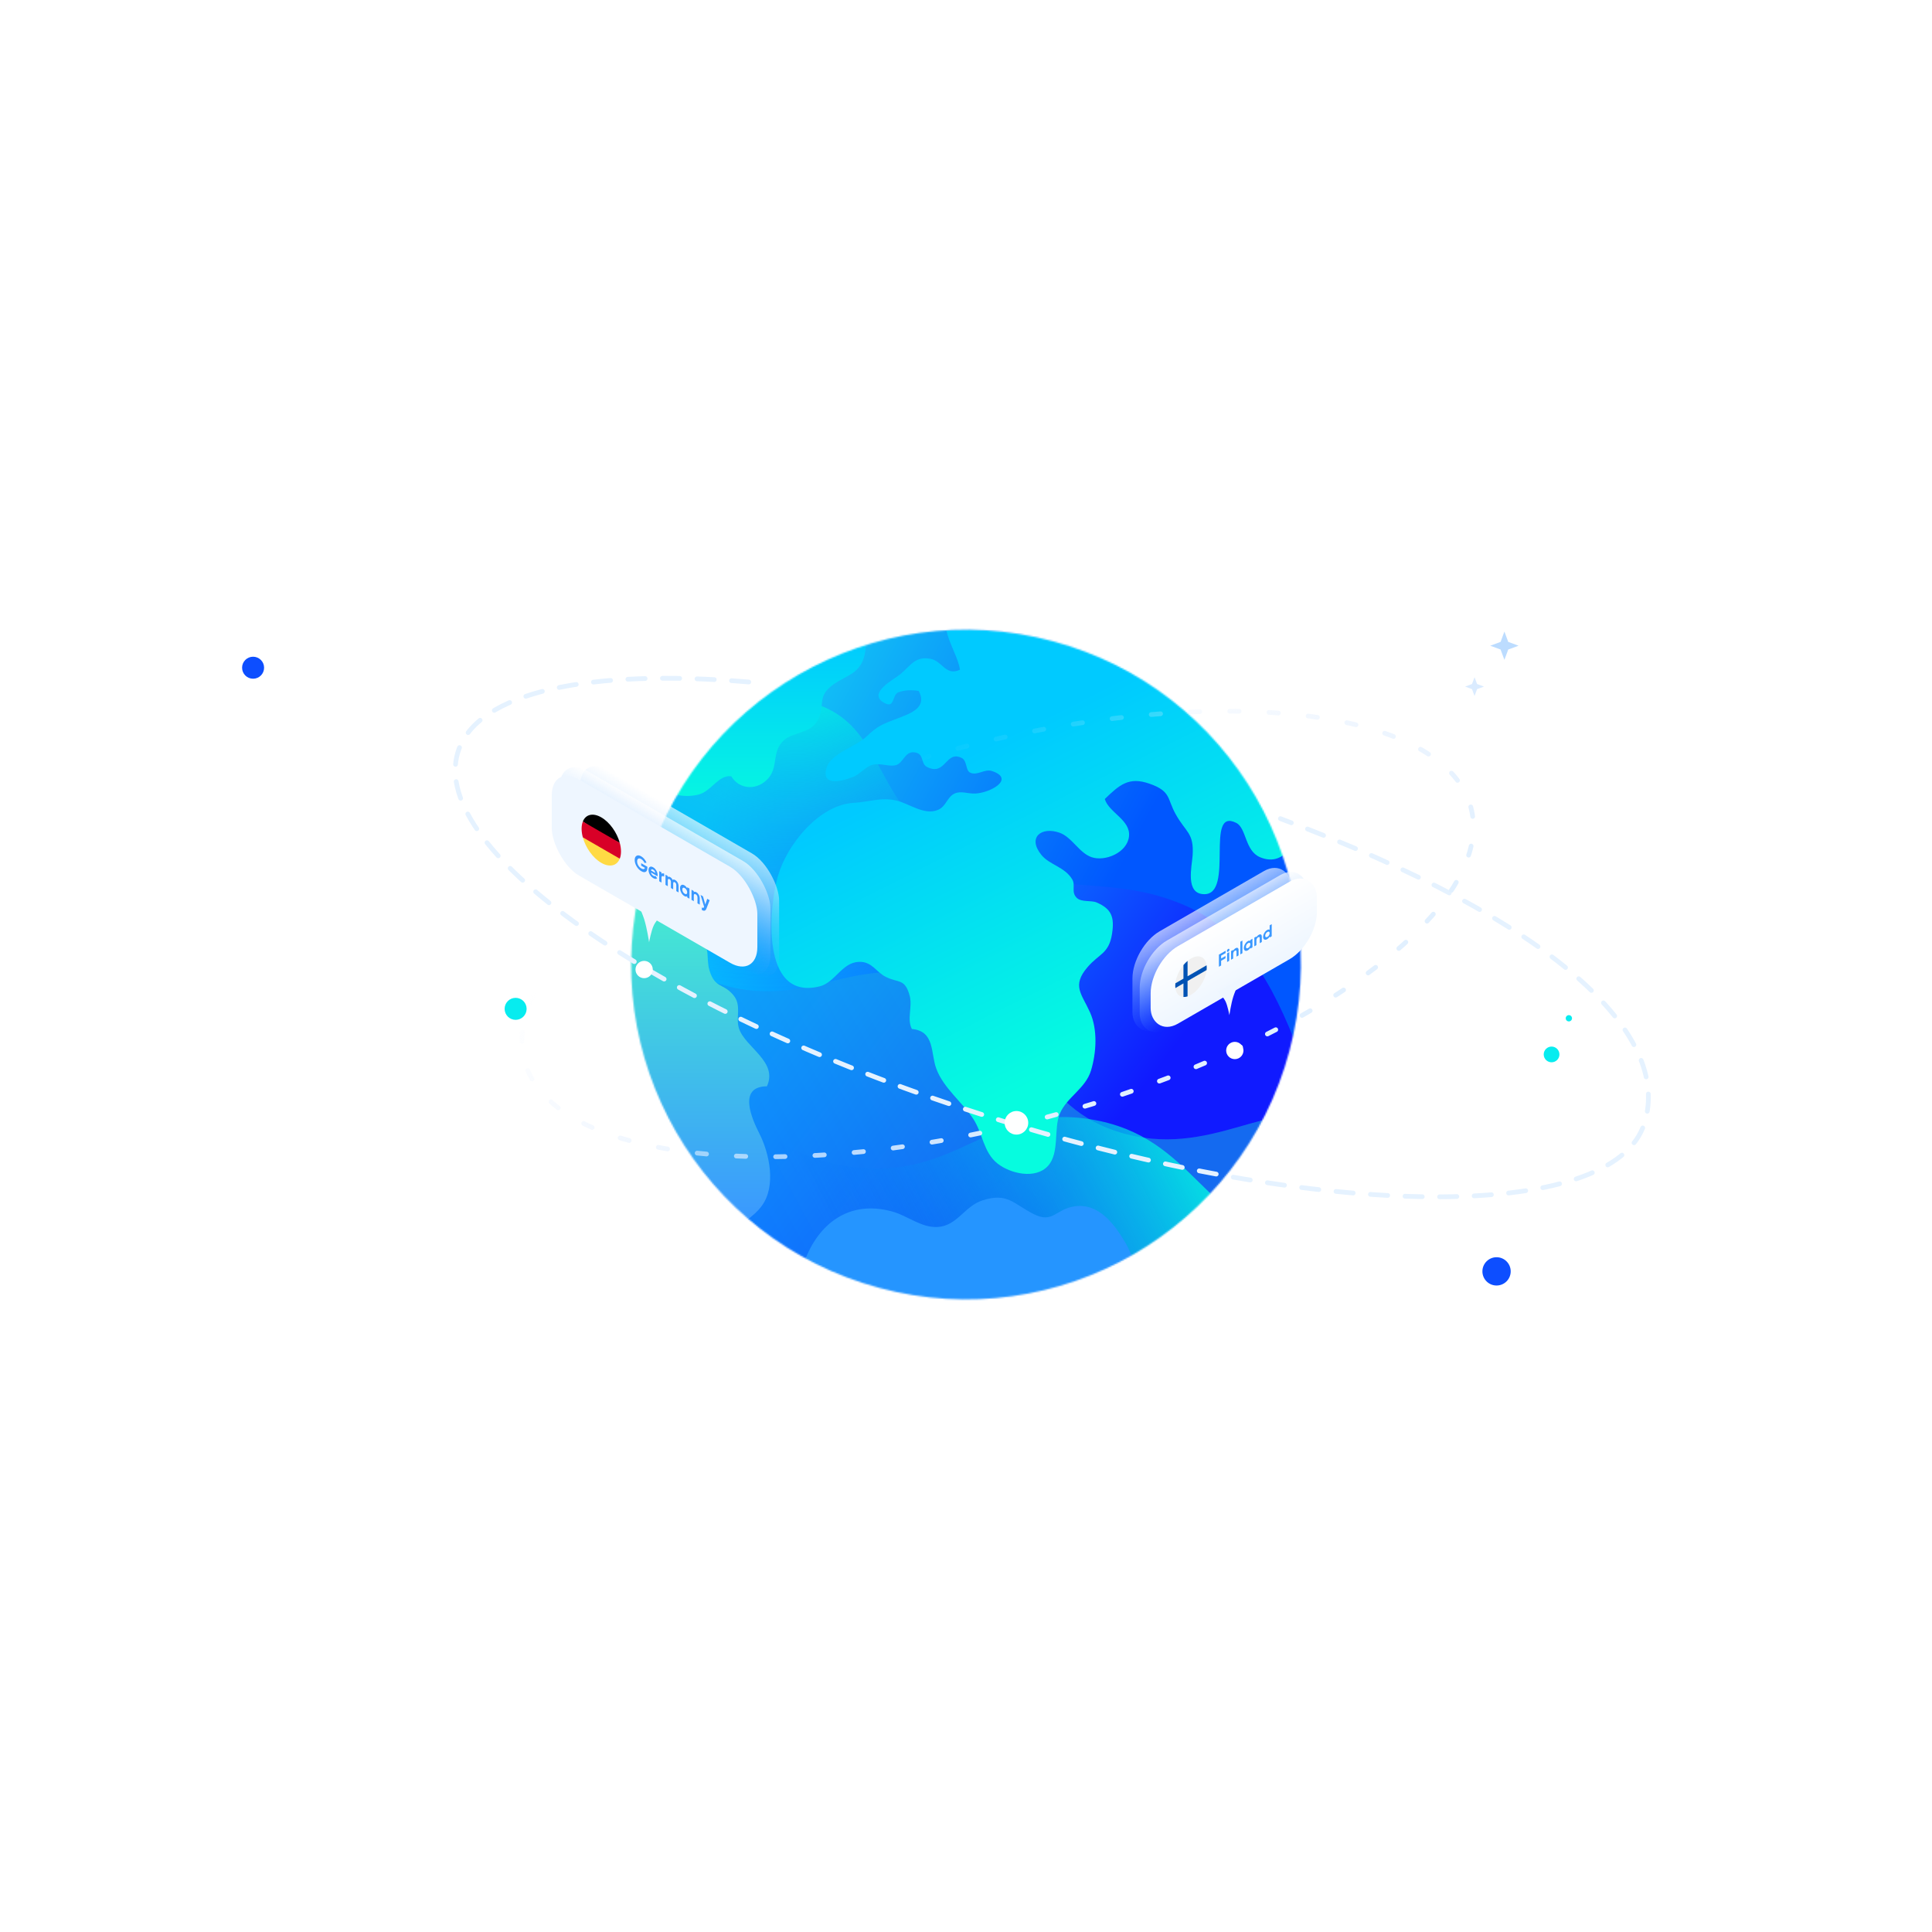 <svg width="1229" height="1229" viewBox="0 0 1229 1229" fill="none" xmlns="http://www.w3.org/2000/svg">
<g filter="url(#filter0_d_606_9777)">
<circle cx="614.5" cy="614.5" r="516.5" fill="white" fill-opacity="0.39" shape-rendering="crispEdges"/>
</g>
<g filter="url(#filter1_d_606_9777)">
<circle cx="614.5" cy="614.5" r="425.5" fill="white" fill-opacity="0.39" shape-rendering="crispEdges"/>
</g>
<g filter="url(#filter2_d_606_9777)">
<circle cx="614.5" cy="614.5" r="325.5" fill="white" fill-opacity="0.39" shape-rendering="crispEdges"/>
</g>
<mask id="mask0_606_9777" style="mask-type:alpha" maskUnits="userSpaceOnUse" x="401" y="400" width="427" height="427">
<circle cx="614.5" cy="613.576" r="212.96" transform="rotate(15 614.5 613.576)" fill="#D9D9D9"/>
</mask>
<g mask="url(#mask0_606_9777)">
<path fill-rule="evenodd" clip-rule="evenodd" d="M530.379 362.567C557.454 369.489 547.812 416.4 600.861 468.174C640.786 507.138 686.883 527.485 734.116 535.983C827.158 552.726 851.977 526.316 908.755 550.674C948.962 567.925 1004.86 610.504 1006.7 658.004C1010.26 750.322 810.371 880.719 627.286 846.04C539.758 829.456 409.77 766.368 383.996 642.559C353.766 497.258 484.216 350.759 530.379 362.567Z" fill="url(#paint0_linear_606_9777)"/>
<g style="mix-blend-mode:lighten">
<path fill-rule="evenodd" clip-rule="evenodd" d="M530.379 362.567C557.454 369.489 547.812 416.4 600.861 468.174C640.786 507.138 686.883 527.485 734.116 535.983C827.158 552.726 851.977 526.316 908.755 550.674C948.962 567.925 1004.86 610.504 1006.7 658.004C1010.26 750.322 810.371 880.719 627.286 846.04C539.758 829.456 409.77 766.368 383.996 642.559C353.766 497.258 484.216 350.759 530.379 362.567Z" fill="url(#paint1_radial_606_9777)"/>
</g>
<path fill-rule="evenodd" clip-rule="evenodd" d="M408.167 465.248C416.283 476.874 460.316 435.965 509.756 445.449C569.516 456.922 549.167 519.238 619.767 548.398C673.424 570.564 707.521 556.035 753.432 575.82C838.973 612.698 821.231 739.586 892.154 758.886C934.643 770.453 978.801 731.183 997.844 714.232C1039.23 677.411 1073.99 612.842 1060.78 549.306C1044.56 471.329 964.422 435.087 906.382 408.839C846.77 381.878 771.233 380.149 620.188 376.678C540.789 374.851 481.394 377.636 437.156 417.899C419.619 433.886 402.676 457.378 408.167 465.248Z" fill="url(#paint2_linear_606_9777)"/>
<g filter="url(#filter3_i_606_9777)">
<path d="M287.217 626.161C285.336 575.832 352.178 521.847 405.069 529.464C453.584 536.454 452.827 589.847 515.217 610.83C575.925 631.244 603.097 589.603 660.316 610.407C720.691 632.352 713.279 687.02 772.061 705.911C831.122 724.891 872.986 680.736 902.481 701.223C933.555 722.8 930.131 801.657 887.126 847.48C803.861 936.203 569.398 904.075 455.351 816.566C435.359 801.232 406.829 771.632 349.781 712.435C296.946 657.625 287.891 643.895 287.217 626.161Z" fill="#1383FE" fill-opacity="0.42"/>
<path d="M287.217 626.161C285.336 575.832 352.178 521.847 405.069 529.464C453.584 536.454 452.827 589.847 515.217 610.83C575.925 631.244 603.097 589.603 660.316 610.407C720.691 632.352 713.279 687.02 772.061 705.911C831.122 724.891 872.986 680.736 902.481 701.223C933.555 722.8 930.131 801.657 887.126 847.48C803.861 936.203 569.398 904.075 455.351 816.566C435.359 801.232 406.829 771.632 349.781 712.435C296.946 657.625 287.891 643.895 287.217 626.161Z" fill="url(#paint3_linear_606_9777)" fill-opacity="0.2"/>
</g>
<path d="M305.402 805.29C293.184 752.445 352.306 681.618 409.334 678.809C461.646 676.237 471.722 732.865 541.438 742.243C609.271 751.364 629.296 701.741 693.55 711.991C761.346 722.8 764.702 782.143 830.205 790.049C896.021 797.992 930.943 742.691 966.052 758.302C1003.04 774.74 1015.5 858.848 979.722 916.147C910.446 1027.09 657.97 1041.27 520.527 972.14C496.436 960.028 460.483 934.581 388.592 883.688C322.014 836.57 309.72 823.908 305.402 805.29Z" fill="url(#paint4_linear_606_9777)"/>
<g filter="url(#filter4_d_606_9777)">
<path d="M819 537.625C814.642 542.211 808.969 544.423 801.513 541.276C791.86 537.193 792.94 522.788 786.439 519.479C766.178 509.174 785.34 564.871 766.106 564.817C753.733 564.781 758.218 547.192 758.668 540.053C759.568 525.683 754.4 525.665 747.88 513.922C742.297 503.922 745.053 499.372 731.239 494.534C717.966 489.877 712.059 495.362 702.784 504.282C705.377 512.968 719.407 517.608 718.182 528.147C716.994 538.47 702.856 544.261 694.283 541.24C686.413 538.47 681.875 528.543 674.059 525.737C662.496 521.637 653.383 528.633 662.442 539.819C667.611 546.221 677.516 547.498 682.127 555.501C684.324 559.332 681.19 563.522 684.99 567.173C688.016 570.068 694.193 568.594 697.597 570.086C706.908 574.133 709.105 579.114 707.394 590.049C705.413 602.71 699.236 602.584 691.852 611.18C681.587 623.104 688.16 628.247 693.419 640.045C698.318 651.016 697.471 665.529 694.031 676.949C690.573 688.459 678.759 693.8 674.221 704.339C670.132 713.871 674.185 729.409 666.639 737.682C658.75 746.332 642.794 742.609 634.617 736.207C625.541 729.067 625.216 717.126 619.219 707.9C612.231 697.127 600.201 688.243 595.59 675.78C591.935 665.942 594.816 651.915 580.066 650.566C576.734 644.092 580.606 636.484 578.661 629.363C575.636 618.266 571.656 621.503 563.461 617.403C557.248 614.292 554.781 607.656 546.532 607.853C535.618 608.105 531.242 621.036 521.373 623.464C483.516 632.833 489.153 572.604 494.862 553.217C501.022 532.301 521.589 507.951 542.894 506.728C553.412 506.116 560.31 502.987 570.323 505.271C578.157 507.07 587.828 514.785 596.545 511.242C601.93 509.066 602.434 502.951 607.279 500.775C611.403 498.923 615.581 501.009 620.39 500.793C629.971 500.379 645.945 491.531 631.106 486.496C626.315 484.859 621.596 489.751 617.04 487.431C614.176 485.974 615.311 479.967 611.799 478.187C601.48 473.007 601.696 489.984 589.647 483.87C585.343 481.676 588.261 474.86 581.039 474.536C575.654 474.284 574.393 481.406 570.071 482.683C565.622 483.996 559.985 481.082 554.817 482.575C550.62 483.762 547 488.456 542.966 490.092C534.376 493.563 522.039 495.901 525.893 484.14C528.811 475.219 544.533 470.849 550.945 464.735C558.455 457.577 561.156 456.75 571.241 452.883C579.544 449.718 590.044 445.977 584.406 435.51C580.246 434.791 575.204 434.917 571.458 436.409C567.207 438.1 569.458 447.47 561.912 442.776C552.007 436.589 568.9 428.083 572.754 424.863C579.274 419.414 582.101 413.318 591.772 415.062C599.625 416.483 601.516 426.302 610.665 422.022C609.638 414.684 603.875 405.584 602.11 397.222C606.738 396.898 611.421 396.754 616.139 396.754C709.159 396.754 788.438 455.365 819 537.625Z" fill="url(#paint5_linear_606_9777)"/>
</g>
<path d="M484.543 767.158C482.057 770.521 478.726 773.56 474.799 776.258C428.893 736.657 399.843 678.1 399.843 612.763C399.843 586.308 404.598 560.95 413.332 537.535C418.465 540.754 422.68 545.304 424.913 551.005C429.379 562.389 419.87 577.496 426.966 587.765C431.792 594.743 439.32 591.811 445.21 596.883C452.251 602.926 448.938 609.652 451.351 617.403C454.917 628.895 459.779 625.19 466.371 632.851C472.134 639.56 467.74 647.275 470.117 654.343C474.205 666.374 495.06 675.366 487.856 691.031C468.982 691.156 478.455 711.982 483.03 721.01C489.423 733.617 493.962 754.425 484.543 767.158Z" fill="url(#paint6_linear_606_9777)"/>
<path d="M550.08 416.267C547.415 428.28 539.202 429.27 530.738 434.971C518.437 443.297 525.947 449.556 519.373 459.429C514.655 466.551 504.119 465.796 498.554 470.993C490.828 478.169 495.205 487.287 489.009 494.768C482.274 502.915 470.531 502.699 465.2 493.833C456.988 492.646 452.504 503.635 443.949 505.559C438.618 506.764 433.395 506.494 428.551 505.145C455.241 458.854 498.59 423.389 550.458 406.915C550.944 409.703 550.836 412.796 550.08 416.267Z" fill="url(#paint7_linear_606_9777)"/>
<path d="M720.901 801.778C695.67 815.751 667.341 824.833 637.193 827.729C630.277 828.412 623.253 828.754 616.139 828.754C597.661 828.754 579.724 826.434 562.597 822.082C544.695 817.532 527.694 810.752 511.899 802.047C520.454 779.099 539.526 762.932 567.657 770.701C577.274 773.344 586.261 781.186 596.545 780.52C609.025 779.711 613.492 767.248 625.108 763.561C640.903 758.543 644.414 765.593 657.417 772.247C669.808 778.56 671.393 769.208 683.495 767.392C698.822 765.09 708.853 778.596 715.751 790.304C717.84 793.847 719.551 797.713 720.901 801.778Z" fill="#2595FF"/>
</g>
<path d="M476.315 433.842C375.349 425.219 303.333 439.96 291.337 478.289C271.436 541.876 424.257 646.303 632.672 711.532C841.088 776.762 1026.18 778.094 1046.08 714.507C1063.82 657.81 988.362 585.652 814.5 520.754" stroke="#E5F2FF" stroke-width="3" stroke-linecap="round" stroke-dasharray="11 11"/>
<ellipse cx="634.605" cy="594.123" rx="311.641" ry="120.642" transform="rotate(-15 634.605 594.123)" stroke="url(#paint8_linear_606_9777)" stroke-width="3" stroke-linecap="round" stroke-dasharray="6 19"/>
<rect width="116.569" height="61.539" rx="20" transform="matrix(0.866 -0.5 2.20305e-08 1 720.38 602.419)" fill="url(#paint9_linear_606_9777)" fill-opacity="0.63"/>
<rect width="123.126" height="56.446" rx="20" transform="matrix(0.866 -0.5 2.20305e-08 1 725 608.275)" fill="url(#paint10_linear_606_9777)" fill-opacity="0.63"/>
<rect width="122.122" height="49.312" rx="20" transform="matrix(0.866 -0.5 2.20305e-08 1 731.963 611.889)" fill="url(#paint11_linear_606_9777)"/>
<path d="M782.034 645.756C782.034 645.756 780.979 639.753 779.506 636.835C778.033 633.916 774.492 630.808 774.492 630.808L789.577 622.098C789.577 622.098 786.036 629.295 784.563 633.915C783.09 638.534 782.034 645.756 782.034 645.756Z" fill="#EEF6FF"/>
<g clip-path="url(#clip0_606_9777)">
<path d="M757.621 632.853C763.15 629.661 767.633 621.896 767.633 615.511C767.633 609.126 763.15 606.538 757.621 609.731C752.091 612.923 747.608 620.687 747.608 627.072C747.608 633.458 752.091 636.046 757.621 632.853Z" fill="#F0F0F0"/>
<path d="M767.548 614.052L755.444 621.041L755.444 621.041L755.444 611.262C754.519 612.033 753.642 612.924 752.832 613.901L752.832 622.548L752.832 622.548L747.693 625.516C747.637 626.041 747.608 626.561 747.608 627.073C747.608 627.584 747.637 628.07 747.693 628.532L752.832 625.565L752.832 625.564L752.832 634.212C753.642 634.255 754.519 634.132 755.444 633.835L755.444 624.057L755.444 624.057L767.548 617.068C767.604 616.542 767.633 616.022 767.633 615.511C767.633 615 767.604 614.514 767.548 614.052Z" fill="#0052B4"/>
</g>
<path d="M779.646 604.804L779.646 606.26L776.792 607.908L776.792 609.738L779.564 608.137L779.564 609.593L776.792 611.194L776.792 614.172L775.385 614.984L775.385 607.264L779.646 604.804Z" fill="#3A98FF"/>
<path d="M781.262 605.415C781.045 605.54 780.855 605.566 780.691 605.491C780.535 605.404 780.457 605.244 780.457 605.009C780.457 604.773 780.535 604.522 780.691 604.256C780.855 603.985 781.045 603.787 781.262 603.661C781.487 603.532 781.677 603.51 781.833 603.596C781.996 603.679 782.078 603.837 782.078 604.073C782.078 604.308 781.996 604.561 781.833 604.832C781.677 605.091 781.487 605.285 781.262 605.415ZM781.925 611.208L780.61 611.967L780.61 606.453L781.925 605.694L781.925 611.208Z" fill="#3A98FF"/>
<path d="M785.963 603.208C786.527 602.883 786.985 602.82 787.339 603.02C787.706 603.22 787.889 603.673 787.889 604.379L787.889 607.764L786.574 608.524L786.574 605.314C786.574 604.954 786.483 604.728 786.299 604.635C786.122 604.539 785.878 604.581 785.565 604.761C785.218 604.961 784.943 605.238 784.739 605.591C784.542 605.933 784.444 606.328 784.444 606.776L784.444 609.754L783.129 610.513L783.129 604.999L784.444 604.24L784.444 604.857C784.756 604.162 785.263 603.612 785.963 603.208Z" fill="#3A98FF"/>
<path d="M790.327 606.357L789.012 607.116L789.012 599.066L790.327 598.306L790.327 606.357Z" fill="#3A98FF"/>
<path d="M795.405 598.562L795.405 597.911L796.72 597.152L796.72 602.666L795.405 603.425L795.405 602.775C795.011 603.539 794.457 604.127 793.743 604.539C793.063 604.931 792.479 604.989 791.99 604.713C791.507 604.426 791.266 603.874 791.266 603.058C791.266 602.249 791.507 601.422 791.99 600.578C792.479 599.729 793.063 599.109 793.743 598.716C794.457 598.304 795.011 598.253 795.405 598.562ZM792.979 603.194C793.244 603.328 793.58 603.277 793.988 603.041C794.396 602.806 794.732 602.468 794.997 602.029C795.269 601.578 795.405 601.124 795.405 600.668C795.405 600.212 795.269 599.92 794.997 599.79C794.732 599.649 794.396 599.696 793.988 599.931C793.58 600.167 793.244 600.508 792.979 600.955C792.713 601.395 792.581 601.843 792.581 602.299C792.581 602.754 792.713 603.053 792.979 603.194Z" fill="#3A98FF"/>
<path d="M800.746 594.673C801.31 594.347 801.769 594.285 802.123 594.485C802.49 594.685 802.673 595.138 802.673 595.843L802.673 599.229L801.358 599.988L801.358 596.779C801.358 596.419 801.266 596.192 801.083 596.1C800.906 596.003 800.661 596.045 800.349 596.226C800.002 596.426 799.727 596.702 799.523 597.055C799.326 597.397 799.227 597.792 799.227 598.241L799.227 601.218L797.912 601.978L797.912 596.464L799.227 595.704L799.227 596.322C799.54 595.627 800.046 595.077 800.746 594.673Z" fill="#3A98FF"/>
<path d="M807.66 591.487L807.66 588.63L808.975 587.871L808.975 595.591L807.66 596.35L807.66 595.699C807.272 596.46 806.722 597.046 806.008 597.458C805.322 597.854 804.734 597.914 804.245 597.638C803.762 597.35 803.521 596.799 803.521 595.983C803.521 595.174 803.762 594.347 804.245 593.502C804.734 592.654 805.322 592.031 806.008 591.635C806.722 591.223 807.272 591.174 807.66 591.487ZM805.233 596.119C805.512 596.244 805.852 596.192 806.253 595.96C806.661 595.725 806.997 595.387 807.262 594.947C807.527 594.5 807.66 594.049 807.66 593.593C807.66 593.137 807.527 592.842 807.262 592.709C806.997 592.568 806.661 592.615 806.253 592.85C805.845 593.086 805.505 593.429 805.233 593.88C804.968 594.32 804.836 594.767 804.836 595.223C804.836 595.679 804.968 595.978 805.233 596.119Z" fill="#3A98FF"/>
<path d="M791 668.254C791 671.292 788.538 673.754 785.5 673.754C782.462 673.754 780 671.292 780 668.254C780 665.216 782.462 662.754 785.5 662.754C788.538 662.754 791 665.216 791 668.254Z" fill="white"/>
<path d="M335 641.754C335 645.62 331.866 648.754 328 648.754C324.134 648.754 321 645.62 321 641.754C321 637.888 324.134 634.754 328 634.754C331.866 634.754 335 637.888 335 641.754Z" fill="#07ECEF"/>
<path d="M992 670.754C992 673.515 989.761 675.754 987 675.754C984.239 675.754 982 673.515 982 670.754C982 667.993 984.239 665.754 987 665.754C989.761 665.754 992 667.993 992 670.754Z" fill="#07ECEF"/>
<path d="M1000 647.754C1000 648.859 999.105 649.754 998 649.754C996.895 649.754 996 648.859 996 647.754C996 646.649 996.895 645.754 998 645.754C999.105 645.754 1000 646.649 1000 647.754Z" fill="#07ECEF"/>
<path d="M168 424.754C168 428.62 164.866 431.754 161 431.754C157.134 431.754 154 428.62 154 424.754C154 420.888 157.134 417.754 161 417.754C164.866 417.754 168 420.888 168 424.754Z" fill="#0D4EFF"/>
<path d="M961 808.754C961 813.725 956.971 817.754 952 817.754C947.029 817.754 943 813.725 943 808.754C943 803.783 947.029 799.754 952 799.754C956.971 799.754 961 803.783 961 808.754Z" fill="#0D4EFF"/>
<path d="M654.089 714.254C654.089 718.396 650.731 721.754 646.589 721.754C642.447 721.754 639.089 718.396 639.089 714.254C639.089 710.112 642.447 706.754 646.589 706.754C650.731 706.754 654.089 710.112 654.089 714.254Z" fill="#FEFFFF"/>
<rect width="146.213" height="76.231" rx="20" transform="matrix(0.866 0.5 -2.20305e-08 1 369.011 479.754)" fill="url(#paint12_linear_606_9777)" fill-opacity="0.63"/>
<rect width="154.748" height="69.923" rx="20" transform="matrix(0.866 0.5 -2.20305e-08 1 356.075 480.392)" fill="url(#paint13_linear_606_9777)" fill-opacity="0.63"/>
<rect width="151.007" height="61.086" rx="20" transform="matrix(0.866 0.5 -2.20305e-08 1 351 485.886)" fill="#EEF6FF"/>
<path d="M412.907 599.392C412.907 599.392 411.599 590.446 409.775 584.723C407.951 579.001 403.564 570.085 403.564 570.085L422.251 580.874C422.251 580.874 417.864 584.724 416.04 588.34C414.215 591.956 412.907 599.392 412.907 599.392Z" fill="#EEF6FF"/>
<g clip-path="url(#clip1_606_9777)">
<path d="M370.754 532.666C372.525 539.197 377.117 545.775 382.504 548.885C387.892 551.995 392.484 550.72 394.254 546.233L382.504 538.191L370.754 532.666Z" fill="#FFDA44"/>
<path d="M382.504 519.95C377.117 516.839 372.525 518.114 370.754 522.601L382.504 530.643L394.254 536.169C392.484 529.638 387.892 523.06 382.504 519.95Z" fill="black"/>
<path d="M370.754 522.601C370.251 523.878 369.975 525.414 369.975 527.183C369.975 528.953 370.251 530.808 370.754 532.666L394.254 546.233C394.758 544.957 395.034 543.421 395.034 541.651C395.034 539.881 394.758 538.027 394.254 536.169L370.754 522.601Z" fill="#D80027"/>
</g>
<path d="M407.879 549.102L411.811 551.372L411.811 552.07C411.811 553.364 411.453 554.205 410.736 554.593C410.019 554.981 409.092 554.847 407.957 554.192C406.747 553.493 405.743 552.46 404.944 551.094C404.152 549.722 403.756 548.381 403.756 547.071C403.756 545.751 404.148 544.861 404.933 544.399C405.724 543.942 406.703 544.05 407.868 544.723C408.592 545.141 409.257 545.715 409.862 546.443C410.467 547.172 410.941 547.959 411.284 548.804L409.963 548.92C409.776 548.442 409.492 547.976 409.111 547.523C408.73 547.071 408.312 546.713 407.856 546.45C407.102 546.014 406.486 545.943 406.008 546.236C405.53 546.512 405.291 547.086 405.291 547.957C405.291 548.81 405.534 549.658 406.019 550.499C406.505 551.331 407.154 551.982 407.969 552.452C408.559 552.792 409.051 552.926 409.447 552.853C409.843 552.78 410.112 552.512 410.254 552.051L407.879 550.68L407.879 549.102Z" fill="#3A98FF"/>
<path d="M418.288 557.427L414.064 554.988C414.251 555.907 414.778 556.616 415.644 557.116C416.197 557.435 416.615 557.461 416.899 557.194L418.064 558.643C417.511 559.246 416.697 559.238 415.622 558.617C414.696 558.082 413.952 557.33 413.392 556.359C412.832 555.389 412.552 554.413 412.552 553.429C412.552 552.464 412.828 551.813 413.381 551.476C413.926 551.136 414.636 551.217 415.51 551.722C416.339 552.201 417.014 552.919 417.537 553.876C418.075 554.842 418.344 555.807 418.344 556.773C418.344 556.954 418.325 557.172 418.288 557.427ZM414.042 553.682L416.899 555.331C416.817 554.861 416.649 554.441 416.395 554.07C416.148 553.703 415.853 553.421 415.51 553.223C415.121 552.998 414.8 552.929 414.546 553.016C414.292 553.093 414.124 553.315 414.042 553.682Z" fill="#3A98FF"/>
<path d="M420.798 554.956L420.798 556.069C420.925 555.737 421.141 555.556 421.448 555.525C421.754 555.487 422.105 555.581 422.501 555.81L422.501 557.673C422.06 557.349 421.664 557.224 421.313 557.298C420.97 557.367 420.798 557.712 420.798 558.332L420.798 561.424L419.353 560.59L419.353 554.122L420.798 554.956Z" fill="#3A98FF"/>
<path d="M429.541 559.823C430.183 560.194 430.695 560.731 431.076 561.433C431.464 562.141 431.658 562.899 431.658 563.71L431.658 567.694L430.213 566.86L430.213 562.992C430.213 562.604 430.131 562.255 429.966 561.944C429.802 561.634 429.571 561.392 429.272 561.22C428.943 561.03 428.686 561.007 428.499 561.149C428.32 561.295 428.23 561.606 428.23 562.08L428.23 565.715L426.785 564.881L426.785 561.013C426.785 560.625 426.703 560.276 426.538 559.965C426.374 559.655 426.143 559.413 425.844 559.241C425.523 559.055 425.265 559.036 425.071 559.183C424.884 559.325 424.791 559.629 424.791 560.095L424.791 563.729L423.346 562.895L423.346 556.427L424.791 557.262L424.791 557.947C425.127 557.563 425.646 557.574 426.348 557.98C427.043 558.381 427.55 558.984 427.872 559.791C428.238 559.381 428.794 559.392 429.541 559.823Z" fill="#3A98FF"/>
<path d="M437.142 565.156L437.142 564.393L438.588 565.227L438.588 571.695L437.142 570.861L437.142 570.097C436.709 570.477 436.101 570.44 435.316 569.987C434.57 569.556 433.927 568.858 433.39 567.892C432.859 566.922 432.594 565.958 432.594 565.001C432.594 564.052 432.859 563.399 433.39 563.041C433.927 562.687 434.57 562.726 435.316 563.157C436.101 563.61 436.709 564.276 437.142 565.156ZM434.476 567.407C434.767 567.911 435.137 568.293 435.585 568.552C436.033 568.81 436.403 568.856 436.694 568.687C436.993 568.515 437.142 568.161 437.142 567.627C437.142 567.092 436.993 566.57 436.694 566.061C436.403 565.548 436.033 565.162 435.585 564.904C435.137 564.645 434.767 564.604 434.476 564.781C434.185 564.949 434.039 565.3 434.039 565.835C434.039 566.37 434.185 566.894 434.476 567.407Z" fill="#3A98FF"/>
<path d="M443.012 567.601C443.632 567.959 444.136 568.487 444.525 569.185C444.928 569.901 445.13 570.673 445.13 571.501L445.13 575.472L443.684 574.638L443.684 570.873C443.684 570.451 443.584 570.065 443.382 569.716C443.188 569.371 442.919 569.099 442.575 568.901C442.195 568.681 441.892 568.644 441.668 568.791C441.451 568.933 441.343 569.267 441.343 569.793L441.343 573.286L439.898 572.452L439.898 565.984L441.343 566.818L441.343 567.542C441.687 567.137 442.243 567.157 443.012 567.601Z" fill="#3A98FF"/>
<path d="M448.652 575.384L449.895 571.756L451.441 572.648L449.402 577.939C449.111 578.702 448.723 579.15 448.237 579.284C447.759 579.431 447.162 579.276 446.445 578.818L446.445 577.266C446.826 577.495 447.132 577.577 447.363 577.512C447.595 577.447 447.778 577.234 447.912 576.872L445.616 569.285L447.195 570.197L448.652 575.384Z" fill="#3A98FF"/>
<path d="M415.256 616.749C415.256 619.786 412.793 622.249 409.756 622.249C406.718 622.249 404.256 619.786 404.256 616.749C404.256 613.711 406.718 611.249 409.756 611.249C412.793 611.249 415.256 613.711 415.256 616.749Z" fill="white"/>
<path d="M957 401.754L959.431 408.323L966 410.754L959.431 413.185L957 419.754L954.569 413.185L948 410.754L954.569 408.323L957 401.754Z" fill="#BCDCFF"/>
<path d="M938 430.754L939.621 435.133L944 436.754L939.621 438.375L938 442.754L936.379 438.375L932 436.754L936.379 435.133L938 430.754Z" fill="#DAEBFF"/>
<defs>
<filter id="filter0_d_606_9777" x="0" y="0" width="1229" height="1229" filterUnits="userSpaceOnUse" color-interpolation-filters="sRGB">
<feFlood flood-opacity="0" result="BackgroundImageFix"/>
<feColorMatrix in="SourceAlpha" type="matrix" values="0 0 0 0 0 0 0 0 0 0 0 0 0 0 0 0 0 0 127 0" result="hardAlpha"/>
<feOffset/>
<feGaussianBlur stdDeviation="49"/>
<feComposite in2="hardAlpha" operator="out"/>
<feColorMatrix type="matrix" values="0 0 0 0 0.91 0 0 0 0 0.953 0 0 0 0 1 0 0 0 0.57 0"/>
<feBlend mode="normal" in2="BackgroundImageFix" result="effect1_dropShadow_606_9777"/>
<feBlend mode="normal" in="SourceGraphic" in2="effect1_dropShadow_606_9777" result="shape"/>
</filter>
<filter id="filter1_d_606_9777" x="91" y="91" width="1047" height="1047" filterUnits="userSpaceOnUse" color-interpolation-filters="sRGB">
<feFlood flood-opacity="0" result="BackgroundImageFix"/>
<feColorMatrix in="SourceAlpha" type="matrix" values="0 0 0 0 0 0 0 0 0 0 0 0 0 0 0 0 0 0 127 0" result="hardAlpha"/>
<feOffset/>
<feGaussianBlur stdDeviation="49"/>
<feComposite in2="hardAlpha" operator="out"/>
<feColorMatrix type="matrix" values="0 0 0 0 0.91 0 0 0 0 0.953 0 0 0 0 1 0 0 0 0.57 0"/>
<feBlend mode="normal" in2="BackgroundImageFix" result="effect1_dropShadow_606_9777"/>
<feBlend mode="normal" in="SourceGraphic" in2="effect1_dropShadow_606_9777" result="shape"/>
</filter>
<filter id="filter2_d_606_9777" x="191" y="191" width="847" height="847" filterUnits="userSpaceOnUse" color-interpolation-filters="sRGB">
<feFlood flood-opacity="0" result="BackgroundImageFix"/>
<feColorMatrix in="SourceAlpha" type="matrix" values="0 0 0 0 0 0 0 0 0 0 0 0 0 0 0 0 0 0 127 0" result="hardAlpha"/>
<feOffset/>
<feGaussianBlur stdDeviation="49"/>
<feComposite in2="hardAlpha" operator="out"/>
<feColorMatrix type="matrix" values="0 0 0 0 0.91 0 0 0 0 0.953 0 0 0 0 1 0 0 0 0.77 0"/>
<feBlend mode="normal" in2="BackgroundImageFix" result="effect1_dropShadow_606_9777"/>
<feBlend mode="normal" in="SourceGraphic" in2="effect1_dropShadow_606_9777" result="shape"/>
</filter>
<filter id="filter3_i_606_9777" x="240.178" y="528.741" width="682.853" height="385.438" filterUnits="userSpaceOnUse" color-interpolation-filters="sRGB">
<feFlood flood-opacity="0" result="BackgroundImageFix"/>
<feBlend mode="normal" in="SourceGraphic" in2="BackgroundImageFix" result="shape"/>
<feColorMatrix in="SourceAlpha" type="matrix" values="0 0 0 0 0 0 0 0 0 0 0 0 0 0 0 0 0 0 127 0" result="hardAlpha"/>
<feOffset dx="-61" dy="14"/>
<feGaussianBlur stdDeviation="23.5"/>
<feComposite in2="hardAlpha" operator="arithmetic" k2="-1" k3="1"/>
<feColorMatrix type="matrix" values="0 0 0 0 0 0 0 0 0 1 0 0 0 0 1 0 0 0 0.73 0"/>
<feBlend mode="normal" in2="shape" result="effect1_innerShadow_606_9777"/>
</filter>
<filter id="filter4_d_606_9777" x="441.75" y="351.754" width="426.25" height="443.998" filterUnits="userSpaceOnUse" color-interpolation-filters="sRGB">
<feFlood flood-opacity="0" result="BackgroundImageFix"/>
<feColorMatrix in="SourceAlpha" type="matrix" values="0 0 0 0 0 0 0 0 0 0 0 0 0 0 0 0 0 0 127 0" result="hardAlpha"/>
<feOffset dy="4"/>
<feGaussianBlur stdDeviation="24.5"/>
<feComposite in2="hardAlpha" operator="out"/>
<feColorMatrix type="matrix" values="0 0 0 0 0.067 0 0 0 0 0.102 0 0 0 0 1 0 0 0 0.19 0"/>
<feBlend mode="normal" in2="BackgroundImageFix" result="effect1_dropShadow_606_9777"/>
<feBlend mode="normal" in="SourceGraphic" in2="effect1_dropShadow_606_9777" result="shape"/>
</filter>
<linearGradient id="paint0_linear_606_9777" x1="538.276" y1="391.221" x2="802.008" y2="594.938" gradientUnits="userSpaceOnUse">
<stop offset="0.019" stop-color="#02E1FF"/>
<stop offset="1" stop-color="#101AFF"/>
</linearGradient>
<radialGradient id="paint1_radial_606_9777" cx="0" cy="0" r="1" gradientUnits="userSpaceOnUse" gradientTransform="translate(513.388 412.455) rotate(79.138) scale(216.842 276.198)">
<stop offset="0.019" stop-color="#02FFE1"/>
<stop offset="1" stop-color="#1C47FC" stop-opacity="0"/>
</radialGradient>
<linearGradient id="paint2_linear_606_9777" x1="782.956" y1="605.554" x2="364.254" y2="381.914" gradientUnits="userSpaceOnUse">
<stop offset="0.183" stop-color="#0057FF"/>
<stop offset="0.946" stop-color="#1DFFF1"/>
</linearGradient>
<linearGradient id="paint3_linear_606_9777" x1="721.445" y1="655.789" x2="518.722" y2="765.024" gradientUnits="userSpaceOnUse">
<stop stop-color="#23FBB2"/>
<stop offset="1" stop-color="#1383FE"/>
</linearGradient>
<linearGradient id="paint4_linear_606_9777" x1="747.456" y1="725.482" x2="548.887" y2="829.16" gradientUnits="userSpaceOnUse">
<stop stop-color="#00FFE0" stop-opacity="0.73"/>
<stop offset="1" stop-color="#025FFF" stop-opacity="0"/>
</linearGradient>
<linearGradient id="paint5_linear_606_9777" x1="643.5" y1="404.254" x2="759.157" y2="634.331" gradientUnits="userSpaceOnUse">
<stop offset="0.201" stop-color="#00CAFF"/>
<stop offset="1" stop-color="#06FCDF"/>
</linearGradient>
<linearGradient id="paint6_linear_606_9777" x1="444.883" y1="537.535" x2="444.883" y2="776.258" gradientUnits="userSpaceOnUse">
<stop stop-color="#48FAC9"/>
<stop offset="1" stop-color="#3A98FF"/>
</linearGradient>
<linearGradient id="paint7_linear_606_9777" x1="489.652" y1="406.915" x2="489.652" y2="506.327" gradientUnits="userSpaceOnUse">
<stop stop-color="#00CAFF"/>
<stop offset="1" stop-color="#06F5E2"/>
</linearGradient>
<linearGradient id="paint8_linear_606_9777" x1="641.061" y1="709.736" x2="573.962" y2="483.744" gradientUnits="userSpaceOnUse">
<stop stop-color="#E1F0FF"/>
<stop offset="1" stop-color="#E4EEFF" stop-opacity="0"/>
</linearGradient>
<linearGradient id="paint9_linear_606_9777" x1="58.285" y1="0" x2="58.285" y2="61.539" gradientUnits="userSpaceOnUse">
<stop stop-color="white"/>
<stop offset="1" stop-color="#3A98FF" stop-opacity="0"/>
</linearGradient>
<linearGradient id="paint10_linear_606_9777" x1="61.563" y1="0" x2="61.563" y2="56.446" gradientUnits="userSpaceOnUse">
<stop stop-color="white"/>
<stop offset="1" stop-color="#3A98FF" stop-opacity="0"/>
</linearGradient>
<linearGradient id="paint11_linear_606_9777" x1="61.061" y1="0" x2="61.061" y2="49.312" gradientUnits="userSpaceOnUse">
<stop stop-color="white"/>
<stop offset="1" stop-color="#EEF6FF"/>
</linearGradient>
<linearGradient id="paint12_linear_606_9777" x1="73.106" y1="0" x2="73.106" y2="76.231" gradientUnits="userSpaceOnUse">
<stop stop-color="white"/>
<stop offset="1" stop-color="#3A98FF" stop-opacity="0"/>
</linearGradient>
<linearGradient id="paint13_linear_606_9777" x1="77.374" y1="0" x2="77.374" y2="69.923" gradientUnits="userSpaceOnUse">
<stop stop-color="white"/>
<stop offset="1" stop-color="#3A98FF" stop-opacity="0"/>
</linearGradient>
<clipPath id="clip0_606_9777">
<rect width="23.123" height="23.123" fill="white" transform="matrix(0.866 -0.5 2.20305e-08 1 747.608 615.511)"/>
</clipPath>
<clipPath id="clip1_606_9777">
<rect width="28.935" height="28.935" fill="white" transform="matrix(0.866 0.5 -2.20305e-08 1 369.975 512.716)"/>
</clipPath>
</defs>
</svg>
